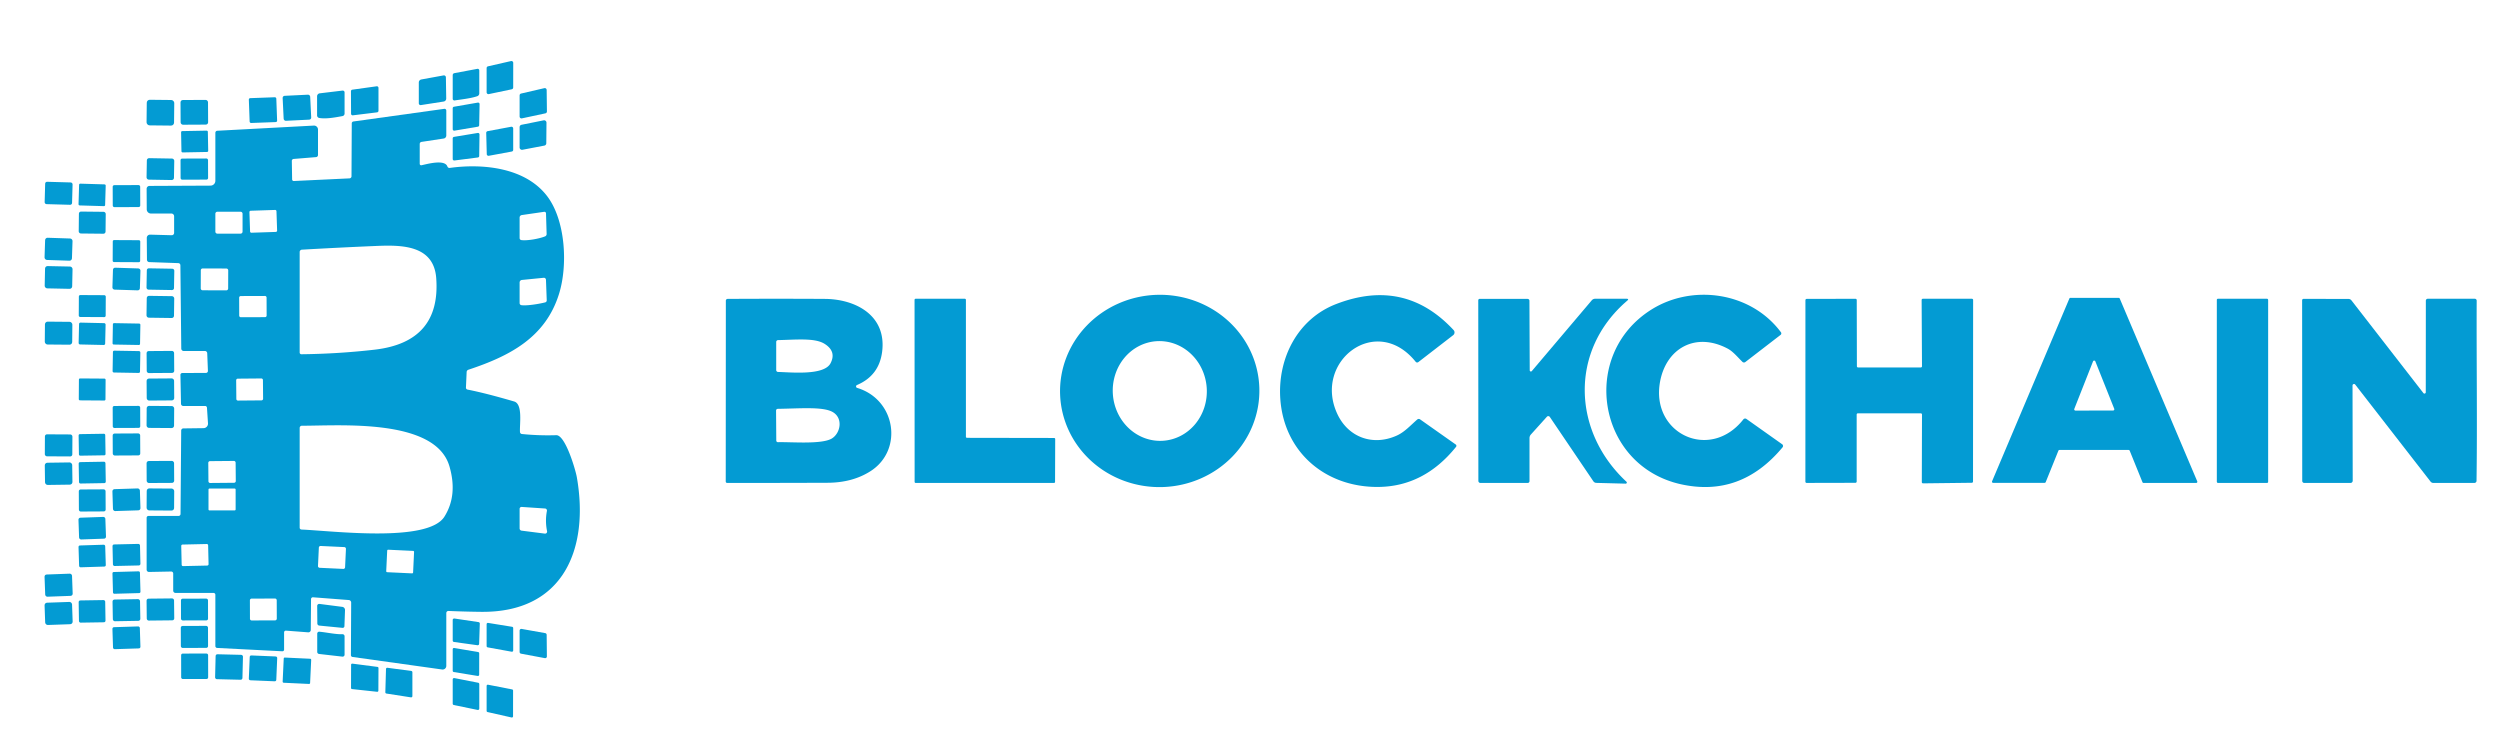 <svg xmlns="http://www.w3.org/2000/svg" version="1.1" viewBox="0 0 682 200">
<path
		fill="#039bd3"
		d="
  M 140.01 17.15
  L 140.00 23.87
  A 0.50 0.50 0.0 0 1 139.60 24.36
  L 133.35 25.67
  A 0.50 0.50 0.0 0 1 132.75 25.18
  L 132.75 18.58
  A 0.50 0.50 0.0 0 1 133.14 18.09
  L 139.40 16.66
  A 0.50 0.50 0.0 0 1 140.01 17.15
  Z"
	/>
<path
		fill="#039bd3"
		d="
  M 130.21 26.24
  C 128.50 26.84 125.86 27.12 124.01 27.40
  A 0.45 0.45 0.0 0 1 123.50 26.95
  L 123.50 20.50
  A 0.55 0.54 85.0 0 1 123.94 19.96
  L 130.22 18.78
  A 0.45 0.45 0.0 0 1 130.75 19.22
  L 130.75 25.48
  A 0.81 0.80 -9.7 0 1 130.21 26.24
  Z"
	/>
<path
		fill="#039bd3"
		d="
  M 121.04 27.70
  L 114.81 28.67
  A 0.49 0.49 0.0 0 1 114.25 28.19
  L 114.25 22.50
  A 0.84 0.83 -5.4 0 1 114.93 21.68
  L 121.01 20.57
  A 0.54 0.54 0.0 0 1 121.64 21.09
  L 121.73 26.87
  A 0.83 0.82 85.2 0 1 121.04 27.70
  Z"
	/>
<path
		fill="#039bd3"
		d="
  M 95.77 31.02
  L 95.74 24.89
  A 0.44 0.44 0.0 0 1 96.12 24.46
  L 102.75 23.54
  A 0.44 0.44 0.0 0 1 103.25 23.98
  L 103.25 30.21
  A 0.44 0.44 0.0 0 1 102.86 30.65
  L 96.26 31.46
  A 0.44 0.44 0.0 0 1 95.77 31.02
  Z"
	/>
<path
		fill="#039bd3"
		d="
  M 148.79 30.92
  L 142.38 32.29
  A 0.52 0.52 0.0 0 1 141.75 31.78
  L 141.75 26.02
  A 0.52 0.52 0.0 0 1 142.15 25.52
  L 148.49 24.05
  A 0.52 0.52 0.0 0 1 149.13 24.55
  L 149.20 30.40
  A 0.52 0.52 0.0 0 1 148.79 30.92
  Z"
	/>
<path
		fill="#039bd3"
		d="
  M 93.42 31.67
  C 91.50 32.02 88.98 32.51 87.09 32.18
  A 0.72 0.71 -85.3 0 1 86.50 31.47
  L 86.50 26.28
  A 0.83 0.82 86.5 0 1 87.22 25.46
  L 93.45 24.71
  A 0.50 0.49 -3.1 0 1 94.00 25.20
  L 94.00 30.98
  A 0.70 0.70 0.0 0 1 93.42 31.67
  Z"
	/>
<rect
		fill="#039bd3"
		x="-3.76"
		y="-3.41"
		transform="translate(81.00,29.39) rotate(-2.8)"
		width="7.52"
		height="6.82"
		rx="0.56"
	/>
<rect
		fill="#039bd3"
		x="-3.75"
		y="-3.39"
		transform="translate(71.74,30.04) rotate(-2.1)"
		width="7.50"
		height="6.78"
		rx="0.38"
	/>
<rect
		fill="#039bd3"
		x="-3.75"
		y="-3.49"
		transform="translate(43.76,30.74) rotate(0.6)"
		width="7.50"
		height="6.98"
		rx="0.81"
	/>
<rect
		fill="#039bd3"
		x="-3.75"
		y="-3.37"
		transform="translate(53.01,30.64) rotate(-0.3)"
		width="7.50"
		height="6.74"
		rx="0.63"
	/>
<path
		fill="#039bd3"
		d="
  M 130.38 34.56
  L 123.98 35.64
  A 0.41 0.41 0.0 0 1 123.50 35.23
  L 123.50 29.52
  A 0.41 0.41 0.0 0 1 123.84 29.12
  L 130.35 27.99
  A 0.41 0.41 0.0 0 1 130.83 28.40
  L 130.72 34.16
  A 0.41 0.41 0.0 0 1 130.38 34.56
  Z"
	/>
<path
		fill="#039bd3"
		d="
  M 127.54 106.28
  Q 132.41 107.23 140.25 109.52
  C 142.68 110.22 141.72 115.76 141.85 117.85
  A 0.59 0.59 0.0 0 0 142.38 118.40
  Q 147.11 118.87 151.75 118.72
  C 154.23 118.64 157.00 128.15 157.36 130.18
  C 160.77 149.61 153.80 167.15 131.25 166.91
  Q 126.80 166.86 122.35 166.67
  A 0.58 0.57 -88.6 0 0 121.75 167.25
  L 121.75 181.65
  A 1.00 1.00 0.0 0 1 120.61 182.64
  L 96.17 179.22
  A 0.51 0.50 3.9 0 1 95.73 178.72
  L 95.80 164.39
  A 0.70 0.70 0.0 0 0 95.15 163.69
  L 85.40 162.94
  A 0.51 0.51 0.0 0 0 84.85 163.44
  L 84.78 171.84
  A 0.66 0.65 -87.6 0 1 84.07 172.50
  L 78.02 172.04
  A 0.48 0.47 2.2 0 0 77.50 172.51
  L 77.50 177.22
  A 0.45 0.45 0.0 0 1 77.03 177.67
  L 59.24 176.76
  A 0.52 0.51 -88.9 0 1 58.75 176.24
  L 58.75 162.25
  A 0.50 0.50 0.0 0 0 58.25 161.75
  L 47.88 161.75
  A 0.63 0.63 0.0 0 1 47.25 161.12
  L 47.25 156.45
  A 0.54 0.54 0.0 0 0 46.70 155.91
  L 40.65 156.03
  A 0.63 0.63 0.0 0 1 40.00 155.40
  L 40.00 141.25
  A 0.50 0.50 0.0 0 1 40.50 140.75
  L 48.71 140.75
  A 0.54 0.54 0.0 0 0 49.25 140.22
  L 49.43 117.45
  A 0.59 0.59 0.0 0 1 50.01 116.87
  L 55.53 116.80
  A 1.23 1.23 0.0 0 0 56.74 115.49
  L 56.46 111.22
  A 0.50 0.50 0.0 0 0 55.96 110.75
  L 49.98 110.75
  A 0.60 0.60 0.0 0 1 49.38 110.16
  L 49.22 102.27
  A 0.51 0.50 -0.6 0 1 49.73 101.76
  L 56.19 101.73
  A 0.53 0.53 0.0 0 0 56.72 101.18
  L 56.53 96.35
  A 0.63 0.63 0.0 0 0 55.90 95.75
  L 50.11 95.75
  A 0.66 0.66 0.0 0 1 49.45 95.10
  L 49.21 72.35
  A 0.58 0.58 0.0 0 0 48.65 71.78
  L 40.71 71.50
  A 0.65 0.64 -89.5 0 1 40.09 70.86
  L 40.04 64.90
  A 0.89 0.89 0.0 0 1 40.96 64.01
  L 46.84 64.17
  A 0.65 0.64 -89.1 0 0 47.50 63.52
  L 47.50 59.00
  A 0.75 0.75 0.0 0 0 46.75 58.25
  L 41.18 58.25
  A 1.15 1.15 0.0 0 1 40.03 57.10
  L 40.00 51.51
  A 0.78 0.78 0.0 0 1 40.78 50.72
  L 57.43 50.64
  A 1.33 1.32 -0.2 0 0 58.75 49.32
  L 58.75 36.23
  A 0.56 0.55 88.9 0 1 59.28 35.67
  L 85.61 34.26
  A 1.09 1.08 88.5 0 1 86.75 35.35
  L 86.75 42.29
  A 0.58 0.57 -2.8 0 1 86.22 42.86
  L 80.10 43.36
  A 0.53 0.53 0.0 0 0 79.61 43.90
  L 79.69 48.95
  A 0.44 0.44 0.0 0 0 80.15 49.38
  L 95.34 48.66
  A 0.57 0.57 0.0 0 0 95.89 48.09
  L 95.96 33.66
  A 0.53 0.52 86.3 0 1 96.41 33.14
  L 121.20 29.69
  A 0.48 0.48 0.0 0 1 121.75 30.17
  L 121.75 36.96
  A 0.84 0.84 0.0 0 1 121.04 37.79
  L 114.98 38.71
  A 0.57 0.56 85.9 0 0 114.50 39.27
  L 114.50 44.69
  A 0.40 0.40 0.0 0 0 114.99 45.08
  C 116.50 44.76 121.31 43.38 122.05 45.42
  A 0.59 0.59 0.0 0 0 122.68 45.81
  C 131.81 44.55 143.35 45.73 149.27 53.52
  C 154.29 60.12 154.95 72.41 152.48 80.24
  C 148.78 92.05 139.12 97.11 127.78 100.86
  A 0.70 0.69 -7.9 0 0 127.30 101.49
  L 127.11 105.74
  A 0.54 0.53 7.0 0 0 127.54 106.28
  Z
  M 75.42 57.619
  A 0.36 0.36 0.0 0 0 75.049 57.271
  L 68.392 57.492
  A 0.36 0.36 0.0 0 0 68.044 57.864
  L 68.22 63.141
  A 0.36 0.36 0.0 0 0 68.591 63.489
  L 75.248 63.268
  A 0.36 0.36 0.0 0 0 75.596 62.896
  L 75.42 57.619
  Z
  M 66.17 58.31
  A 0.55 0.55 0.0 0 0 65.62 57.76
  L 59.30 57.76
  A 0.55 0.55 0.0 0 0 58.75 58.31
  L 58.75 63.19
  A 0.55 0.55 0.0 0 0 59.30 63.74
  L 65.62 63.74
  A 0.55 0.55 0.0 0 0 66.17 63.19
  L 66.17 58.31
  Z
  M 142.24 65.50
  C 143.94 65.72 147.23 65.09 148.70 64.48
  A 0.68 0.67 -12.5 0 0 149.12 63.83
  L 148.95 58.20
  A 0.44 0.43 -4.7 0 0 148.45 57.78
  L 142.33 58.67
  A 0.69 0.69 0.0 0 0 141.75 59.35
  L 141.75 64.95
  A 0.56 0.55 3.5 0 0 142.24 65.50
  Z
  M 119.00 75.86
  C 118.33 66.93 109.75 66.80 102.81 67.09
  Q 92.66 67.52 82.35 68.11
  A 0.64 0.64 0.0 0 0 81.75 68.75
  L 81.75 96.18
  A 0.46 0.46 0.0 0 0 82.22 96.64
  Q 92.29 96.53 102.20 95.39
  Q 120.30 93.30 119.00 75.86
  Z
  M 62.259 73.763
  A 0.51 0.51 0.0 0 0 61.75 73.251
  L 55.29 73.229
  A 0.51 0.51 0.0 0 0 54.779 73.737
  L 54.761 78.677
  A 0.51 0.51 0.0 0 0 55.27 79.189
  L 61.73 79.211
  A 0.51 0.51 0.0 0 0 62.241 78.703
  L 62.259 73.763
  Z
  M 142.23 83.25
  C 143.67 83.48 147.20 82.89 148.73 82.49
  A 0.56 0.55 -7.9 0 0 149.15 81.94
  L 148.94 76.32
  A 0.57 0.56 85.7 0 0 148.32 75.78
  L 142.37 76.37
  A 0.70 0.69 -3.2 0 0 141.75 77.06
  L 141.75 82.69
  A 0.57 0.56 -85.9 0 0 142.23 83.25
  Z
  M 72.721 81.177
  A 0.44 0.44 0.0 0 0 72.28 80.739
  L 65.68 80.761
  A 0.44 0.44 0.0 0 0 65.242 81.203
  L 65.259 86.103
  A 0.44 0.44 0.0 0 0 65.7 86.541
  L 72.3 86.519
  A 0.44 0.44 0.0 0 0 72.739 86.077
  L 72.721 81.177
  Z
  M 71.728 103.678
  A 0.44 0.44 0.0 0 0 71.284 103.242
  L 64.864 103.298
  A 0.44 0.44 0.0 0 0 64.428 103.742
  L 64.472 108.842
  A 0.44 0.44 0.0 0 0 64.916 109.278
  L 71.336 109.222
  A 0.44 0.44 0.0 0 0 71.772 108.778
  L 71.728 103.678
  Z
  M 122.61 127.22
  C 118.78 114.01 92.57 116.16 82.35 116.14
  A 0.60 0.60 0.0 0 0 81.75 116.74
  L 81.75 143.95
  A 0.51 0.51 0.0 0 0 82.24 144.46
  C 90.72 144.81 116.74 148.12 121.24 140.94
  Q 124.90 135.10 122.61 127.22
  Z
  M 64.278 126.207
  A 0.47 0.47 0.0 0 0 63.804 125.742
  L 57.284 125.799
  A 0.47 0.47 0.0 0 0 56.818 126.273
  L 56.862 131.292
  A 0.47 0.47 0.0 0 0 57.336 131.758
  L 63.856 131.701
  A 0.47 0.47 0.0 0 0 64.322 131.227
  L 64.278 126.207
  Z
  M 64.28 133.54
  A 0.26 0.26 0.0 0 0 64.02 133.28
  L 57.14 133.28
  A 0.26 0.26 0.0 0 0 56.88 133.54
  L 56.88 138.98
  A 0.26 0.26 0.0 0 0 57.14 139.24
  L 64.02 139.24
  A 0.26 0.26 0.0 0 0 64.28 138.98
  L 64.28 133.54
  Z
  M 148.70 138.72
  L 142.32 138.29
  A 0.53 0.53 0.0 0 0 141.75 138.82
  L 141.75 144.16
  A 0.61 0.60 -86.2 0 0 142.27 144.76
  L 148.63 145.57
  A 0.55 0.55 0.0 0 0 149.24 144.91
  Q 148.67 142.12 149.20 139.38
  A 0.56 0.55 -82.6 0 0 148.70 138.72
  Z
  M 56.781 148.767
  A 0.37 0.37 0.0 0 0 56.402 148.406
  L 49.804 148.556
  A 0.37 0.37 0.0 0 0 49.443 148.934
  L 49.559 154.073
  A 0.37 0.37 0.0 0 0 49.938 154.434
  L 56.536 154.284
  A 0.37 0.37 0.0 0 0 56.897 153.906
  L 56.781 148.767
  Z
  M 94.374 149.737
  A 0.47 0.47 0.0 0 0 93.927 149.245
  L 87.474 148.941
  A 0.47 0.47 0.0 0 0 86.982 149.388
  L 86.746 154.403
  A 0.47 0.47 0.0 0 0 87.193 154.894
  L 93.646 155.199
  A 0.47 0.47 0.0 0 0 94.138 154.751
  L 94.374 149.737
  Z
  M 112.958 150.566
  A 0.27 0.27 0.0 0 0 112.701 150.284
  L 105.908 149.963
  A 0.27 0.27 0.0 0 0 105.626 150.22
  L 105.362 155.814
  A 0.27 0.27 0.0 0 0 105.619 156.096
  L 112.412 156.417
  A 0.27 0.27 0.0 0 0 112.694 156.16
  L 112.958 150.566
  Z
  M 75.491 163.747
  A 0.47 0.47 0.0 0 0 75.02 163.279
  L 68.64 163.301
  A 0.47 0.47 0.0 0 0 68.171 163.773
  L 68.189 168.793
  A 0.47 0.47 0.0 0 0 68.66 169.261
  L 75.04 169.239
  A 0.47 0.47 0.0 0 0 75.509 168.767
  L 75.491 163.747
  Z"
	/>
<path
		fill="#039bd3"
		d="
  M 148.50 39.72
  L 142.52 40.86
  A 0.65 0.65 0.0 0 1 141.75 40.22
  L 141.75 34.67
  A 0.65 0.65 0.0 0 1 142.27 34.04
  L 148.30 32.83
  A 0.65 0.65 0.0 0 1 149.08 33.47
  L 149.03 39.09
  A 0.65 0.65 0.0 0 1 148.50 39.72
  Z"
	/>
<path
		fill="#039bd3"
		d="
  M 133.02 35.78
  L 139.44 34.58
  A 0.47 0.47 0.0 0 1 140.00 35.05
  L 140.00 40.88
  A 0.47 0.47 0.0 0 1 139.62 41.34
  L 133.34 42.50
  A 0.47 0.47 0.0 0 1 132.79 42.05
  L 132.64 36.25
  A 0.47 0.47 0.0 0 1 133.02 35.78
  Z"
	/>
<rect
		fill="#039bd3"
		x="-3.65"
		y="-2.91"
		transform="translate(53.10,38.61) rotate(-1.1)"
		width="7.30"
		height="5.82"
		rx="0.31"
	/>
<path
		fill="#039bd3"
		d="
  M 130.37 42.96
  L 123.96 43.78
  A 0.41 0.41 0.0 0 1 123.50 43.37
  L 123.50 37.75
  A 0.41 0.41 0.0 0 1 123.84 37.34
  L 130.34 36.27
  A 0.41 0.41 0.0 0 1 130.81 36.68
  L 130.73 42.56
  A 0.41 0.41 0.0 0 1 130.37 42.96
  Z"
	/>
<rect
		fill="#039bd3"
		x="-3.74"
		y="-2.93"
		transform="translate(43.76,46.13) rotate(1.0)"
		width="7.48"
		height="5.86"
		rx="0.60"
	/>
<rect
		fill="#039bd3"
		x="-3.75"
		y="-2.88"
		transform="translate(53.01,46.13) rotate(-0.2)"
		width="7.50"
		height="5.76"
		rx="0.43"
	/>
<rect
		fill="#039bd3"
		x="-3.74"
		y="-3.05"
		transform="translate(15.99,52.73) rotate(1.6)"
		width="7.48"
		height="6.10"
		rx="0.51"
	/>
<rect
		fill="#039bd3"
		x="-3.63"
		y="-2.97"
		transform="translate(25.13,53.17) rotate(1.7)"
		width="7.26"
		height="5.94"
		rx="0.31"
	/>
<rect
		fill="#039bd3"
		x="-3.75"
		y="-3.00"
		transform="translate(34.50,53.50) rotate(-0.2)"
		width="7.50"
		height="6.00"
		rx="0.43"
	/>
<rect
		fill="#039bd3"
		x="-3.66"
		y="-2.99"
		transform="translate(25.16,60.74) rotate(0.6)"
		width="7.32"
		height="5.98"
		rx="0.57"
	/>
<rect
		fill="#039bd3"
		x="-3.74"
		y="-3.03"
		transform="translate(15.97,67.99) rotate(1.9)"
		width="7.48"
		height="6.06"
		rx="0.66"
	/>
<rect
		fill="#039bd3"
		x="-3.75"
		y="-3.00"
		transform="translate(34.50,68.51) rotate(0.3)"
		width="7.50"
		height="6.00"
		rx="0.35"
	/>
<rect
		fill="#039bd3"
		x="-3.75"
		y="-3.04"
		transform="translate(15.99,75.69) rotate(1.2)"
		width="7.50"
		height="6.08"
		rx="0.68"
	/>
<rect
		fill="#039bd3"
		x="-3.75"
		y="-2.99"
		transform="translate(34.49,76.12) rotate(1.8)"
		width="7.50"
		height="5.98"
		rx="0.57"
	/>
<rect
		fill="#039bd3"
		x="-3.75"
		y="-2.91"
		transform="translate(43.76,76.16) rotate(1.0)"
		width="7.50"
		height="5.82"
		rx="0.53"
	/>
<rect
		fill="#039bd3"
		x="-3.67"
		y="-2.99"
		transform="translate(25.17,83.50) rotate(0.3)"
		width="7.34"
		height="5.98"
		rx="0.38"
	/>
<path
		fill="#039bd3"
		d="
  M 343.543 105.701
  A 27.19 26.23 -2.0 0 1 317.285 132.864
  A 27.19 26.23 -2.0 0 1 289.197 107.599
  A 27.19 26.23 -2.0 0 1 315.455 80.436
  A 27.19 26.23 -2.0 0 1 343.543 105.701
  Z
  M 317.292 120.24
  A 13.61 12.83 86.2 0 0 329.192 105.81
  A 13.61 12.83 86.2 0 0 315.488 93.08
  A 13.61 12.83 86.2 0 0 303.588 107.51
  A 13.61 12.83 86.2 0 0 317.292 120.24
  Z"
	/>
<path
		fill="#039bd3"
		d="
  M 349.26 108.71
  C 348.54 97.80 353.94 87.00 364.54 82.93
  Q 383.24 75.73 396.54 90.04
  A 0.95 0.95 0.0 0 1 396.42 91.44
  L 386.92 98.78
  A 0.52 0.52 0.0 0 1 386.20 98.70
  C 375.46 85.33 358.15 98.59 364.82 112.92
  C 367.80 119.32 374.51 121.75 381.01 118.84
  C 383.17 117.88 384.77 116.05 386.63 114.44
  A 0.64 0.62 42.0 0 1 387.41 114.41
  L 397.11 121.25
  A 0.45 0.45 0.0 0 1 397.21 121.90
  Q 388.47 132.76 375.90 132.84
  C 361.60 132.92 350.23 123.36 349.26 108.71
  Z"
	/>
<path
		fill="#039bd3"
		d="
  M 450.49 84.46
  C 461.74 77.39 477.68 79.66 485.84 90.64
  A 0.52 0.52 0.0 0 1 485.74 91.36
  L 476.12 98.77
  A 0.60 0.60 0.0 0 1 475.34 98.72
  C 474.07 97.49 472.81 95.90 471.32 95.11
  C 462.60 90.48 454.48 94.98 452.84 104.26
  C 450.35 118.35 466.51 125.93 475.59 114.41
  A 0.62 0.61 36.7 0 1 476.43 114.29
  L 486.17 121.19
  A 0.58 0.58 0.0 0 1 486.28 122.03
  Q 474.90 135.70 458.62 132.12
  C 435.72 127.08 430.80 96.84 450.49 84.46
  Z"
	/>
<rect
		fill="#039bd3"
		x="-3.75"
		y="-2.98"
		transform="translate(43.75,83.73) rotate(0.8)"
		width="7.50"
		height="5.96"
		rx="0.61"
	/>
<path
		fill="#039bd3"
		d="
  M 580.68 122.75
  L 561.83 122.75
  A 0.32 0.32 0.0 0 0 561.53 122.95
  L 558.07 131.52
  A 0.32 0.32 0.0 0 1 557.77 131.72
  L 543.73 131.73
  A 0.32 0.32 0.0 0 1 543.44 131.29
  L 564.52 81.45
  A 0.32 0.32 0.0 0 1 564.81 81.25
  L 577.98 81.25
  A 0.32 0.32 0.0 0 1 578.27 81.45
  L 599.41 131.31
  A 0.32 0.32 0.0 0 1 599.12 131.75
  L 584.77 131.75
  A 0.32 0.32 0.0 0 1 584.47 131.55
  L 580.98 122.95
  A 0.32 0.32 0.0 0 0 580.68 122.75
  Z
  M 565.87 111.54
  A 0.34 0.34 0.0 0 0 566.18 112.01
  L 576.45 111.99
  A 0.34 0.34 0.0 0 0 576.77 111.53
  L 571.61 98.58
  A 0.34 0.34 0.0 0 0 570.98 98.58
  L 565.87 111.54
  Z"
	/>
<path
		fill="#039bd3"
		d="
  M 233.83 105.82
  C 244.40 108.99 246.47 122.76 237.50 128.52
  Q 232.60 131.67 225.75 131.70
  Q 212.02 131.75 198.38 131.75
  A 0.40 0.39 -0.0 0 1 197.98 131.36
  L 198.01 82.03
  A 0.49 0.48 -90.0 0 1 198.49 81.54
  Q 211.79 81.46 224.99 81.54
  C 233.47 81.59 241.93 86.09 240.64 96.00
  Q 239.80 102.48 233.79 105.03
  A 0.42 0.42 0.0 0 0 233.83 105.82
  Z
  M 224.98 93.82
  C 222.32 92.12 217.27 92.68 212.25 92.78
  A 0.51 0.51 0.0 0 0 211.75 93.29
  L 211.75 100.96
  A 0.51 0.51 0.0 0 0 212.25 101.47
  C 215.66 101.54 224.79 102.53 226.57 99.10
  Q 228.24 95.89 224.98 93.82
  Z
  M 227.10 112.37
  C 224.40 110.88 218.16 111.45 212.18 111.53
  A 0.48 0.47 -1.2 0 0 211.71 112.01
  L 211.77 120.19
  A 0.45 0.44 -1.2 0 0 212.24 120.63
  C 215.72 120.52 224.17 121.30 226.93 119.62
  C 229.29 118.18 230.10 114.04 227.10 112.37
  Z"
	/>
<path
		fill="#039bd3"
		d="
  M 263.80 119.44
  L 287.56 119.48
  A 0.30 0.30 0.0 0 1 287.86 119.78
  L 287.82 131.45
  A 0.30 0.30 0.0 0 1 287.52 131.75
  L 249.81 131.75
  A 0.30 0.30 0.0 0 1 249.51 131.45
  L 249.49 81.80
  A 0.30 0.30 0.0 0 1 249.79 81.50
  L 263.20 81.50
  A 0.30 0.30 0.0 0 1 263.50 81.80
  L 263.50 119.14
  A 0.30 0.30 0.0 0 0 263.80 119.44
  Z"
	/>
<path
		fill="#039bd3"
		d="
  M 417.31 101.03
  A 0.32 0.32 0.0 0 0 417.87 101.24
  L 434.23 81.93
  A 1.22 1.20 19.6 0 1 435.16 81.50
  L 443.68 81.50
  Q 444.53 81.50 443.88 82.05
  C 428.02 95.65 428.98 117.78 443.70 131.42
  A 0.30 0.30 0.0 0 1 443.49 131.94
  L 435.48 131.73
  A 1.01 1.00 -16.0 0 1 434.66 131.28
  L 422.79 113.74
  A 0.51 0.51 0.0 0 0 421.99 113.69
  L 417.62 118.54
  A 1.46 1.43 66.5 0 0 417.25 119.51
  L 417.25 131.25
  A 0.50 0.50 0.0 0 1 416.75 131.75
  L 403.86 131.75
  A 0.56 0.56 0.0 0 1 403.30 131.19
  L 403.27 81.92
  A 0.39 0.39 0.0 0 1 403.66 81.53
  L 416.72 81.54
  A 0.51 0.50 0.0 0 1 417.23 82.04
  L 417.31 101.03
  Z"
	/>
<path
		fill="#039bd3"
		d="
  M 506.90 100.25
  L 523.98 100.25
  A 0.34 0.34 0.0 0 0 524.32 99.91
  L 524.22 81.84
  A 0.34 0.34 0.0 0 1 524.56 81.50
  L 537.93 81.50
  A 0.34 0.34 0.0 0 1 538.27 81.84
  L 538.24 131.36
  A 0.34 0.34 0.0 0 1 537.90 131.70
  L 524.61 131.86
  A 0.34 0.34 0.0 0 1 524.27 131.52
  L 524.32 113.09
  A 0.34 0.34 0.0 0 0 523.98 112.75
  L 506.84 112.75
  A 0.34 0.34 0.0 0 0 506.50 113.09
  L 506.50 131.37
  A 0.34 0.34 0.0 0 1 506.16 131.71
  L 492.85 131.74
  A 0.34 0.34 0.0 0 1 492.51 131.40
  L 492.52 81.88
  A 0.34 0.34 0.0 0 1 492.86 81.54
  L 506.18 81.51
  A 0.34 0.34 0.0 0 1 506.52 81.85
  L 506.56 99.91
  A 0.34 0.34 0.0 0 0 506.90 100.25
  Z"
	/>
<rect
		fill="#039bd3"
		x="604.75"
		y="81.50"
		width="14.00"
		height="50.24"
		rx="0.29"
	/>
<path
		fill="#039bd3"
		d="
  M 642.51 104.92
  A 0.41 0.41 0.0 0 0 641.77 105.17
  L 641.82 131.14
  A 0.61 0.60 -90.0 0 1 641.22 131.75
  L 628.61 131.75
  A 0.56 0.56 0.0 0 1 628.05 131.19
  L 628.02 81.92
  A 0.39 0.38 -90.0 0 1 628.40 81.53
  L 640.66 81.55
  A 1.04 1.03 -18.7 0 1 641.48 81.95
  L 661.11 107.24
  A 0.36 0.36 0.0 0 0 661.75 107.02
  L 661.77 82.02
  A 0.52 0.52 0.0 0 1 662.29 81.50
  L 675.12 81.50
  A 0.52 0.52 0.0 0 1 675.64 82.03
  C 675.57 98.43 675.82 114.79 675.60 131.16
  A 0.60 0.59 0.0 0 1 675.00 131.75
  L 663.83 131.75
  A 1.00 0.99 70.7 0 1 663.05 131.37
  L 642.51 104.92
  Z"
	/>
<rect
		fill="#039bd3"
		x="-3.74"
		y="-3.12"
		transform="translate(15.98,90.89) rotate(0.5)"
		width="7.48"
		height="6.24"
		rx="0.74"
	/>
<rect
		fill="#039bd3"
		x="-3.62"
		y="-2.98"
		transform="translate(25.13,91.06) rotate(1.3)"
		width="7.24"
		height="5.96"
		rx="0.38"
	/>
<rect
		fill="#039bd3"
		x="-3.75"
		y="-2.92"
		transform="translate(34.50,91.13) rotate(1.0)"
		width="7.50"
		height="5.84"
		rx="0.31"
	/>
<rect
		fill="#039bd3"
		x="-3.74"
		y="-2.98"
		transform="translate(34.50,98.70) rotate(1.0)"
		width="7.48"
		height="5.96"
		rx="0.35"
	/>
<rect
		fill="#039bd3"
		x="-3.75"
		y="-3.00"
		transform="translate(43.76,98.75) rotate(-0.4)"
		width="7.50"
		height="6.00"
		rx="0.56"
	/>
<rect
		fill="#039bd3"
		x="-3.64"
		y="-2.99"
		transform="translate(25.15,106.25) rotate(0.4)"
		width="7.28"
		height="5.98"
		rx="0.31"
	/>
<rect
		fill="#039bd3"
		x="-3.75"
		y="-3.00"
		transform="translate(43.76,106.25) rotate(-0.4)"
		width="7.50"
		height="6.00"
		rx="0.64"
	/>
<rect
		fill="#039bd3"
		x="-3.75"
		y="-3.00"
		transform="translate(34.50,113.74) rotate(-0.2)"
		width="7.50"
		height="6.00"
		rx="0.43"
	/>
<rect
		fill="#039bd3"
		x="-3.75"
		y="-3.00"
		transform="translate(43.75,113.75) rotate(0.4)"
		width="7.50"
		height="6.00"
		rx="0.64"
	/>
<rect
		fill="#039bd3"
		x="-3.63"
		y="-2.94"
		transform="translate(25.12,121.32) rotate(-0.9)"
		width="7.26"
		height="5.88"
		rx="0.34"
	/>
<rect
		fill="#039bd3"
		x="-3.75"
		y="-3.00"
		transform="translate(34.50,121.25) rotate(-0.3)"
		width="7.50"
		height="6.00"
		rx="0.52"
	/>
<rect
		fill="#039bd3"
		x="-3.75"
		y="-3.00"
		transform="translate(15.99,121.50) rotate(0.3)"
		width="7.50"
		height="6.00"
		rx="0.56"
	/>
<rect
		fill="#039bd3"
		x="-3.75"
		y="-3.00"
		transform="translate(43.75,128.75) rotate(-0.3)"
		width="7.50"
		height="6.00"
		rx="0.60"
	/>
<rect
		fill="#039bd3"
		x="-3.74"
		y="-3.03"
		transform="translate(15.99,129.22) rotate(-0.8)"
		width="7.48"
		height="6.06"
		rx="0.71"
	/>
<rect
		fill="#039bd3"
		x="-3.65"
		y="-2.92"
		transform="translate(25.16,128.93) rotate(-1.0)"
		width="7.30"
		height="5.84"
		rx="0.39"
	/>
<rect
		fill="#039bd3"
		x="-3.75"
		y="-2.99"
		transform="translate(34.49,136.33) rotate(-1.8)"
		width="7.50"
		height="5.98"
		rx="0.58"
	/>
<rect
		fill="#039bd3"
		x="-3.75"
		y="-3.00"
		transform="translate(43.76,136.26) rotate(0.4)"
		width="7.50"
		height="6.00"
		rx="0.69"
	/>
<rect
		fill="#039bd3"
		x="-3.65"
		y="-3.01"
		transform="translate(25.16,136.52) rotate(-0.3)"
		width="7.30"
		height="6.02"
		rx="0.49"
	/>
<rect
		fill="#039bd3"
		x="-3.67"
		y="-2.97"
		transform="translate(25.16,144.09) rotate(-2.0)"
		width="7.34"
		height="5.94"
		rx="0.53"
	/>
<rect
		fill="#039bd3"
		x="-3.75"
		y="-2.94"
		transform="translate(34.50,151.39) rotate(-1.3)"
		width="7.50"
		height="5.88"
		rx="0.43"
	/>
<rect
		fill="#039bd3"
		x="-3.64"
		y="-2.98"
		transform="translate(25.14,151.68) rotate(-1.8)"
		width="7.28"
		height="5.96"
		rx="0.39"
	/>
<rect
		fill="#039bd3"
		x="-3.75"
		y="-2.97"
		transform="translate(34.50,158.92) rotate(-1.6)"
		width="7.50"
		height="5.94"
		rx="0.35"
	/>
<rect
		fill="#039bd3"
		x="-3.75"
		y="-3.03"
		transform="translate(15.99,159.64) rotate(-2.1)"
		width="7.50"
		height="6.06"
		rx="0.58"
	/>
<rect
		fill="#039bd3"
		x="-3.75"
		y="-2.99"
		transform="translate(43.76,166.27) rotate(-0.6)"
		width="7.50"
		height="5.98"
		rx="0.53"
	/>
<rect
		fill="#039bd3"
		x="-3.69"
		y="-2.97"
		transform="translate(53.06,166.28) rotate(-0.1)"
		width="7.38"
		height="5.94"
		rx="0.46"
	/>
<rect
		fill="#039bd3"
		x="-3.75"
		y="-2.96"
		transform="translate(34.49,166.46) rotate(-1.0)"
		width="7.50"
		height="5.92"
		rx="0.54"
	/>
<rect
		fill="#039bd3"
		x="-3.62"
		y="-3.03"
		transform="translate(25.12,166.78) rotate(-0.9)"
		width="7.24"
		height="6.06"
		rx="0.44"
	/>
<rect
		fill="#039bd3"
		x="-3.75"
		y="-3.04"
		transform="translate(15.99,167.35) rotate(-2.0)"
		width="7.50"
		height="6.08"
		rx="0.69"
	/>
<path
		fill="#039bd3"
		d="
  M 93.37 165.55
  A 0.86 0.86 0.0 0 1 94.12 166.44
  L 93.96 170.82
  A 0.48 0.47 -86.0 0 1 93.44 171.28
  L 87.10 170.66
  A 0.59 0.58 2.2 0 1 86.57 170.09
  L 86.53 165.30
  A 0.56 0.55 3.2 0 1 87.16 164.75
  L 93.37 165.55
  Z"
	/>
<path
		fill="#039bd3"
		d="
  M 130.89 170.12
  L 130.71 175.64
  A 0.40 0.40 0.0 0 1 130.26 176.02
  L 123.84 175.13
  A 0.40 0.40 0.0 0 1 123.50 174.73
  L 123.50 169.12
  A 0.40 0.40 0.0 0 1 123.96 168.73
  L 130.55 169.71
  A 0.40 0.40 0.0 0 1 130.89 170.12
  Z"
	/>
<path
		fill="#039bd3"
		d="
  M 140.00 171.34
  L 140.00 177.44
  A 0.35 0.35 0.0 0 1 139.59 177.79
  L 133.04 176.60
  A 0.35 0.35 0.0 0 1 132.75 176.26
  L 132.75 170.27
  A 0.35 0.35 0.0 0 1 133.16 169.93
  L 139.71 170.99
  A 0.35 0.35 0.0 0 1 140.00 171.34
  Z"
	/>
<rect
		fill="#039bd3"
		x="-3.74"
		y="-3.00"
		transform="translate(34.49,173.99) rotate(-1.8)"
		width="7.48"
		height="6.00"
		rx="0.43"
	/>
<rect
		fill="#039bd3"
		x="-3.71"
		y="-3.00"
		transform="translate(53.04,173.75) rotate(-0.2)"
		width="7.42"
		height="6.00"
		rx="0.48"
	/>
<path
		fill="#039bd3"
		d="
  M 149.13 173.18
  L 149.19 179.08
  A 0.47 0.47 0.0 0 1 148.64 179.54
  L 142.13 178.32
  A 0.47 0.47 0.0 0 1 141.75 177.86
  L 141.75 172.03
  A 0.47 0.47 0.0 0 1 142.30 171.57
  L 148.75 172.72
  A 0.47 0.47 0.0 0 1 149.13 173.18
  Z"
	/>
<path
		fill="#039bd3"
		d="
  M 87.11 172.33
  C 89.04 172.50 91.62 173.09 93.42 173.01
  A 0.56 0.56 0.0 0 1 94.00 173.57
  L 94.00 178.60
  A 0.54 0.53 2.9 0 1 93.41 179.13
  L 87.04 178.40
  A 0.57 0.56 3.4 0 1 86.54 177.84
  L 86.54 172.86
  A 0.53 0.52 -87.5 0 1 87.11 172.33
  Z"
	/>
<path
		fill="#039bd3"
		d="
  M 130.73 178.23
  L 130.72 184.06
  A 0.35 0.35 0.0 0 1 130.31 184.40
  L 123.79 183.33
  A 0.35 0.35 0.0 0 1 123.50 182.98
  L 123.50 177.11
  A 0.35 0.35 0.0 0 1 123.91 176.77
  L 130.44 177.88
  A 0.35 0.35 0.0 0 1 130.73 178.23
  Z"
	/>
<rect
		fill="#039bd3"
		x="-3.68"
		y="-3.47"
		transform="translate(53.10,181.76) rotate(-0.1)"
		width="7.36"
		height="6.94"
		rx="0.43"
	/>
<rect
		fill="#039bd3"
		x="-3.73"
		y="-3.40"
		transform="translate(62.48,181.96) rotate(1.4)"
		width="7.46"
		height="6.80"
		rx="0.48"
	/>
<rect
		fill="#039bd3"
		x="-3.75"
		y="-3.39"
		transform="translate(71.75,182.33) rotate(2.4)"
		width="7.50"
		height="6.78"
		rx="0.41"
	/>
<rect
		fill="#039bd3"
		x="-3.75"
		y="-3.44"
		transform="translate(81.00,182.98) rotate(2.7)"
		width="7.50"
		height="6.88"
		rx="0.26"
	/>
<path
		fill="#039bd3"
		d="
  M 103.25 182.23
  L 103.22 188.42
  A 0.31 0.31 0.0 0 1 102.88 188.72
  L 96.04 187.98
  A 0.31 0.31 0.0 0 1 95.76 187.67
  L 95.78 181.35
  A 0.31 0.31 0.0 0 1 96.13 181.04
  L 102.98 181.93
  A 0.31 0.31 0.0 0 1 103.25 182.23
  Z"
	/>
<path
		fill="#039bd3"
		d="
  M 112.50 183.39
  L 112.50 189.89
  A 0.35 0.35 0.0 0 1 112.10 190.24
  L 105.41 189.20
  A 0.35 0.35 0.0 0 1 105.12 188.84
  L 105.30 182.51
  A 0.35 0.35 0.0 0 1 105.70 182.17
  L 112.20 183.04
  A 0.35 0.35 0.0 0 1 112.50 183.39
  Z"
	/>
<path
		fill="#039bd3"
		d="
  M 130.75 186.62
  L 130.75 193.29
  A 0.38 0.38 0.0 0 1 130.29 193.67
  L 123.80 192.33
  A 0.38 0.38 0.0 0 1 123.50 191.96
  L 123.50 185.35
  A 0.38 0.38 0.0 0 1 123.95 184.98
  L 130.44 186.25
  A 0.38 0.38 0.0 0 1 130.75 186.62
  Z"
	/>
<path
		fill="#039bd3"
		d="
  M 139.97 188.39
  L 139.96 195.41
  A 0.33 0.33 0.0 0 1 139.56 195.73
  L 133.01 194.25
  A 0.33 0.33 0.0 0 1 132.75 193.93
  L 132.75 187.11
  A 0.33 0.33 0.0 0 1 133.14 186.79
  L 139.70 188.07
  A 0.33 0.33 0.0 0 1 139.97 188.39
  Z"
	/>
</svg>
